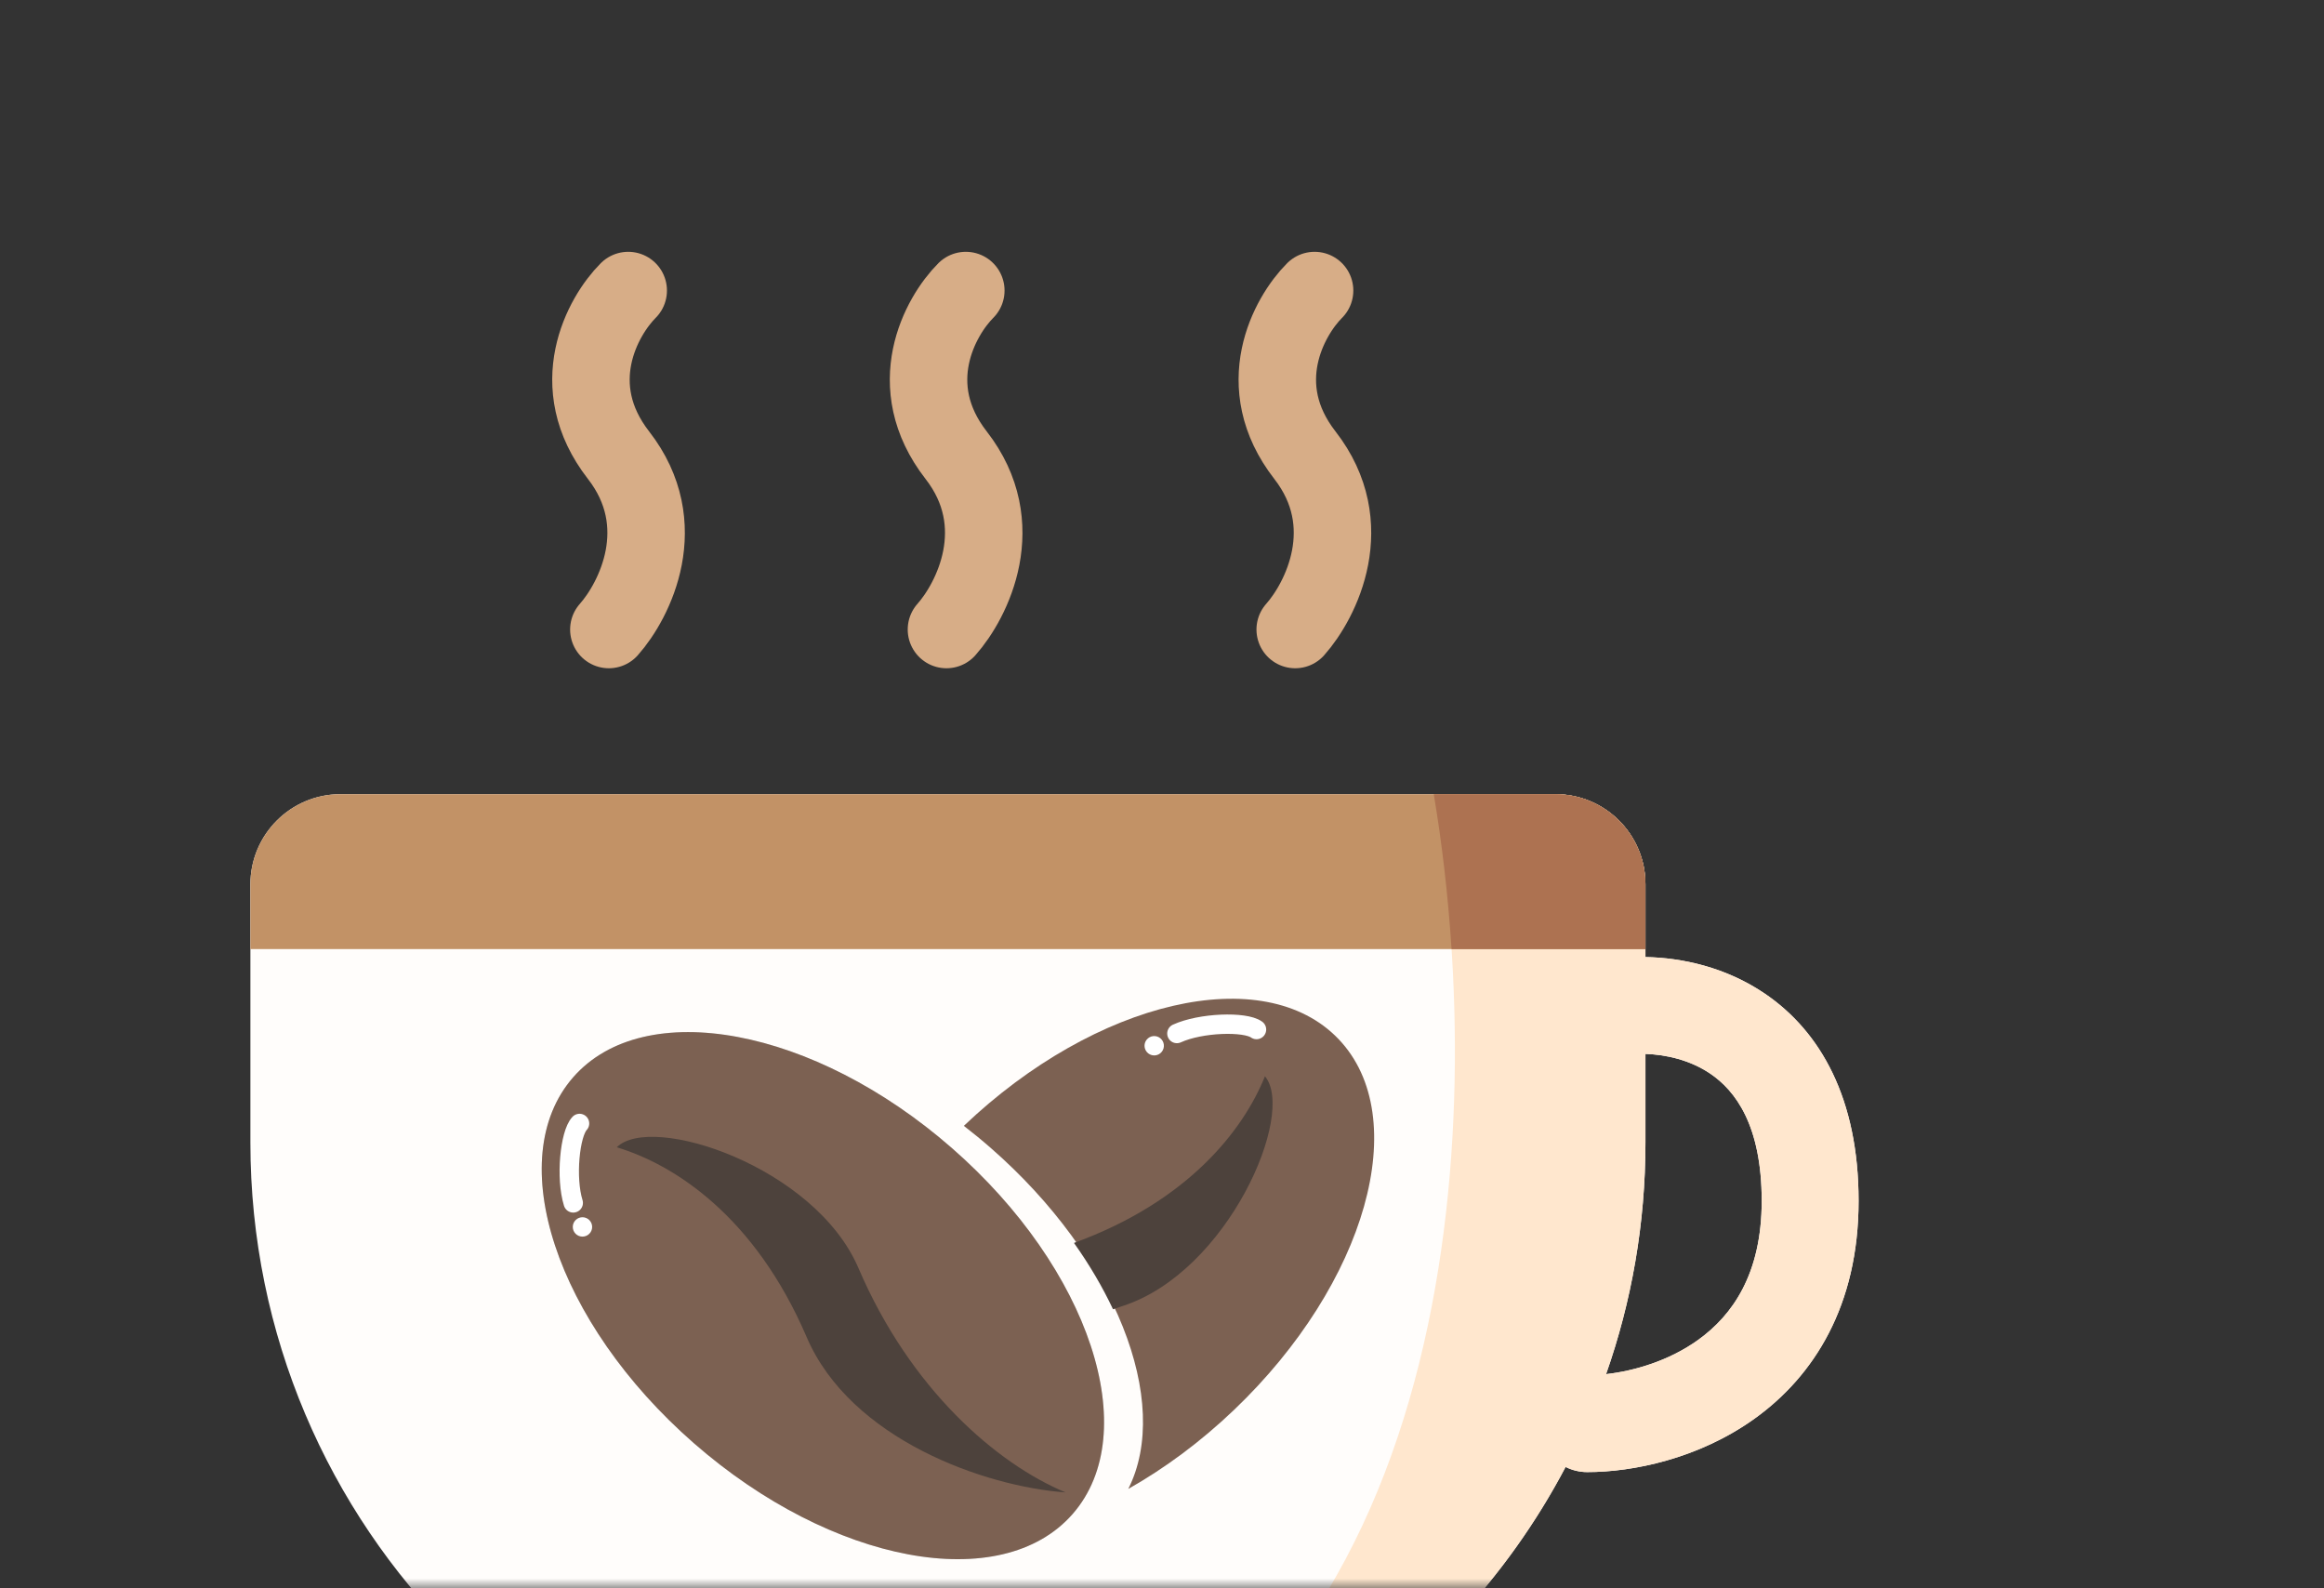 <svg width="120" height="82" viewBox="0 0 120 82" fill="none" xmlns="http://www.w3.org/2000/svg">
<rect x="0" y="0" width="120" height="82" fill="#333333" stroke="none"/>
<mask id="mask0_2548_9659" style="mask-type:alpha" maskUnits="userSpaceOnUse" x="0" y="0" width="120" height="82">
<rect width="120" height="82" rx="6" fill="white"/>
</mask>
<g mask="url(#mask0_2548_9659)">
<path fill-rule="evenodd" clip-rule="evenodd" d="M17.584 41C15.014 41 12.929 43.084 12.929 45.655V58.983C12.929 78.875 29.055 95 48.946 95C62.79 95 74.81 87.189 80.839 75.734C81.176 75.904 81.558 76 81.962 76C84.279 76 87.7 75.325 90.614 73.228C93.655 71.04 95.968 67.415 95.968 62C95.968 56.724 94.007 53.251 91.119 51.293C89.107 49.93 86.855 49.445 84.963 49.41V45.655C84.963 43.084 82.879 41 80.308 41H17.584ZM84.963 54.411V58.983C84.963 63.176 84.246 67.201 82.93 70.943C84.369 70.781 86.176 70.261 87.691 69.171C89.444 67.909 90.966 65.785 90.966 62C90.966 58.075 89.591 56.299 88.311 55.431C87.274 54.728 86.032 54.444 84.963 54.411Z" fill="#FFFDFB"/>
<path fill-rule="evenodd" clip-rule="evenodd" d="M54.474 94.579C65.944 92.812 75.629 85.634 80.839 75.734C81.177 75.904 81.558 76 81.962 76C84.28 76 87.701 75.325 90.614 73.228C93.655 71.04 95.969 67.415 95.969 62C95.969 56.724 94.008 53.251 91.119 51.293C89.108 49.93 86.855 49.445 84.963 49.41V45.655C84.963 43.084 82.879 41 80.308 41H74.033C76.742 57.107 75.82 85.432 54.474 94.579ZM84.963 58.983V54.411C86.033 54.444 87.274 54.728 88.312 55.431C89.592 56.299 90.966 58.075 90.966 62C90.966 65.785 89.444 67.909 87.691 69.171C86.177 70.261 84.369 70.781 82.93 70.943C84.247 67.201 84.963 63.176 84.963 58.983Z" fill="#FFE7CE"/>
<path d="M32.438 15C31.105 16.333 29.137 19.9 31.938 23.5C34.739 27.1 32.772 31 31.438 32.5" stroke="#D7AD87" stroke-width="4" stroke-linecap="round"/>
<path d="M49.87 15C48.536 16.333 46.569 19.9 49.37 23.5C52.172 27.1 50.204 31 48.87 32.5" stroke="#D7AD87" stroke-width="4" stroke-linecap="round"/>
<path d="M67.879 15C66.545 16.333 64.577 19.9 67.379 23.5C70.18 27.1 68.212 31 66.878 32.5" stroke="#D7AD87" stroke-width="4" stroke-linecap="round"/>
<ellipse cx="17.128" cy="10.12" rx="17.128" ry="10.12" transform="matrix(0.753 0.658 -0.658 0.753 36.252 48)" fill="#D9D9D9"/>
<path d="M41.652 69.031C38.978 62.794 34.818 60.121 31.847 59.231C33.63 57.448 42.081 60.225 44.326 65.467C47 71.71 51.456 75.564 55.022 77.049C50.862 76.752 43.916 74.312 41.652 69.031Z" fill="#B5B5B5"/>
<ellipse cx="17.128" cy="10.12" rx="17.128" ry="10.12" transform="matrix(0.753 0.658 -0.658 0.753 36.252 48)" fill="#7C6152"/>
<path d="M41.652 69.031C38.978 62.794 34.818 60.122 31.847 59.231C33.63 57.448 42.081 60.225 44.326 65.467C47 71.71 51.456 75.564 55.022 77.049C50.862 76.752 43.916 74.312 41.652 69.031Z" fill="#4D423C"/>
<path fill-rule="evenodd" clip-rule="evenodd" d="M51.155 59.264C57.618 64.906 60.518 72.385 58.259 76.868C60.125 75.816 61.982 74.448 63.72 72.789C70.561 66.257 72.978 57.686 69.116 53.645C65.26 49.61 56.605 51.617 49.768 58.125C50.236 58.486 50.699 58.865 51.155 59.264Z" fill="#7C6152"/>
<path fill-rule="evenodd" clip-rule="evenodd" d="M57.47 67.593C56.934 66.453 56.26 65.302 55.455 64.169C61.372 62.018 64.209 58.322 65.316 55.565C66.932 57.5 63.401 65.662 57.976 67.423C57.806 67.479 57.637 67.535 57.47 67.593Z" fill="#4D423C"/>
<path fill-rule="evenodd" clip-rule="evenodd" d="M12.929 45.655C12.929 43.084 15.014 41 17.584 41H80.308C82.879 41 84.963 43.084 84.963 45.655V49H12.929V45.655Z" fill="#C29266"/>
<path d="M29.6 62.102C29.2 60.815 29.424 58.53 29.925 58.001" stroke="white" stroke-linecap="round" stroke-linejoin="round"/>
<circle cx="0.5" cy="0.5" r="0.5" transform="matrix(0.714 -0.7 0.7 0.714 29.369 63.336)" fill="white"/>
<path d="M60.769 53.357C61.994 52.795 64.29 52.723 64.88 53.152" stroke="white" stroke-linecap="round" stroke-linejoin="round"/>
<circle cx="0.5" cy="0.5" r="0.5" transform="matrix(0.786 0.618 -0.618 0.786 59.514 53.287)" fill="white"/>
<path fill-rule="evenodd" clip-rule="evenodd" d="M74.951 49C74.766 46.128 74.44 43.426 74.032 41H80.308C82.879 41 84.963 43.084 84.963 45.655V49H74.951Z" fill="#AD7251"/>
</g>
</svg>
